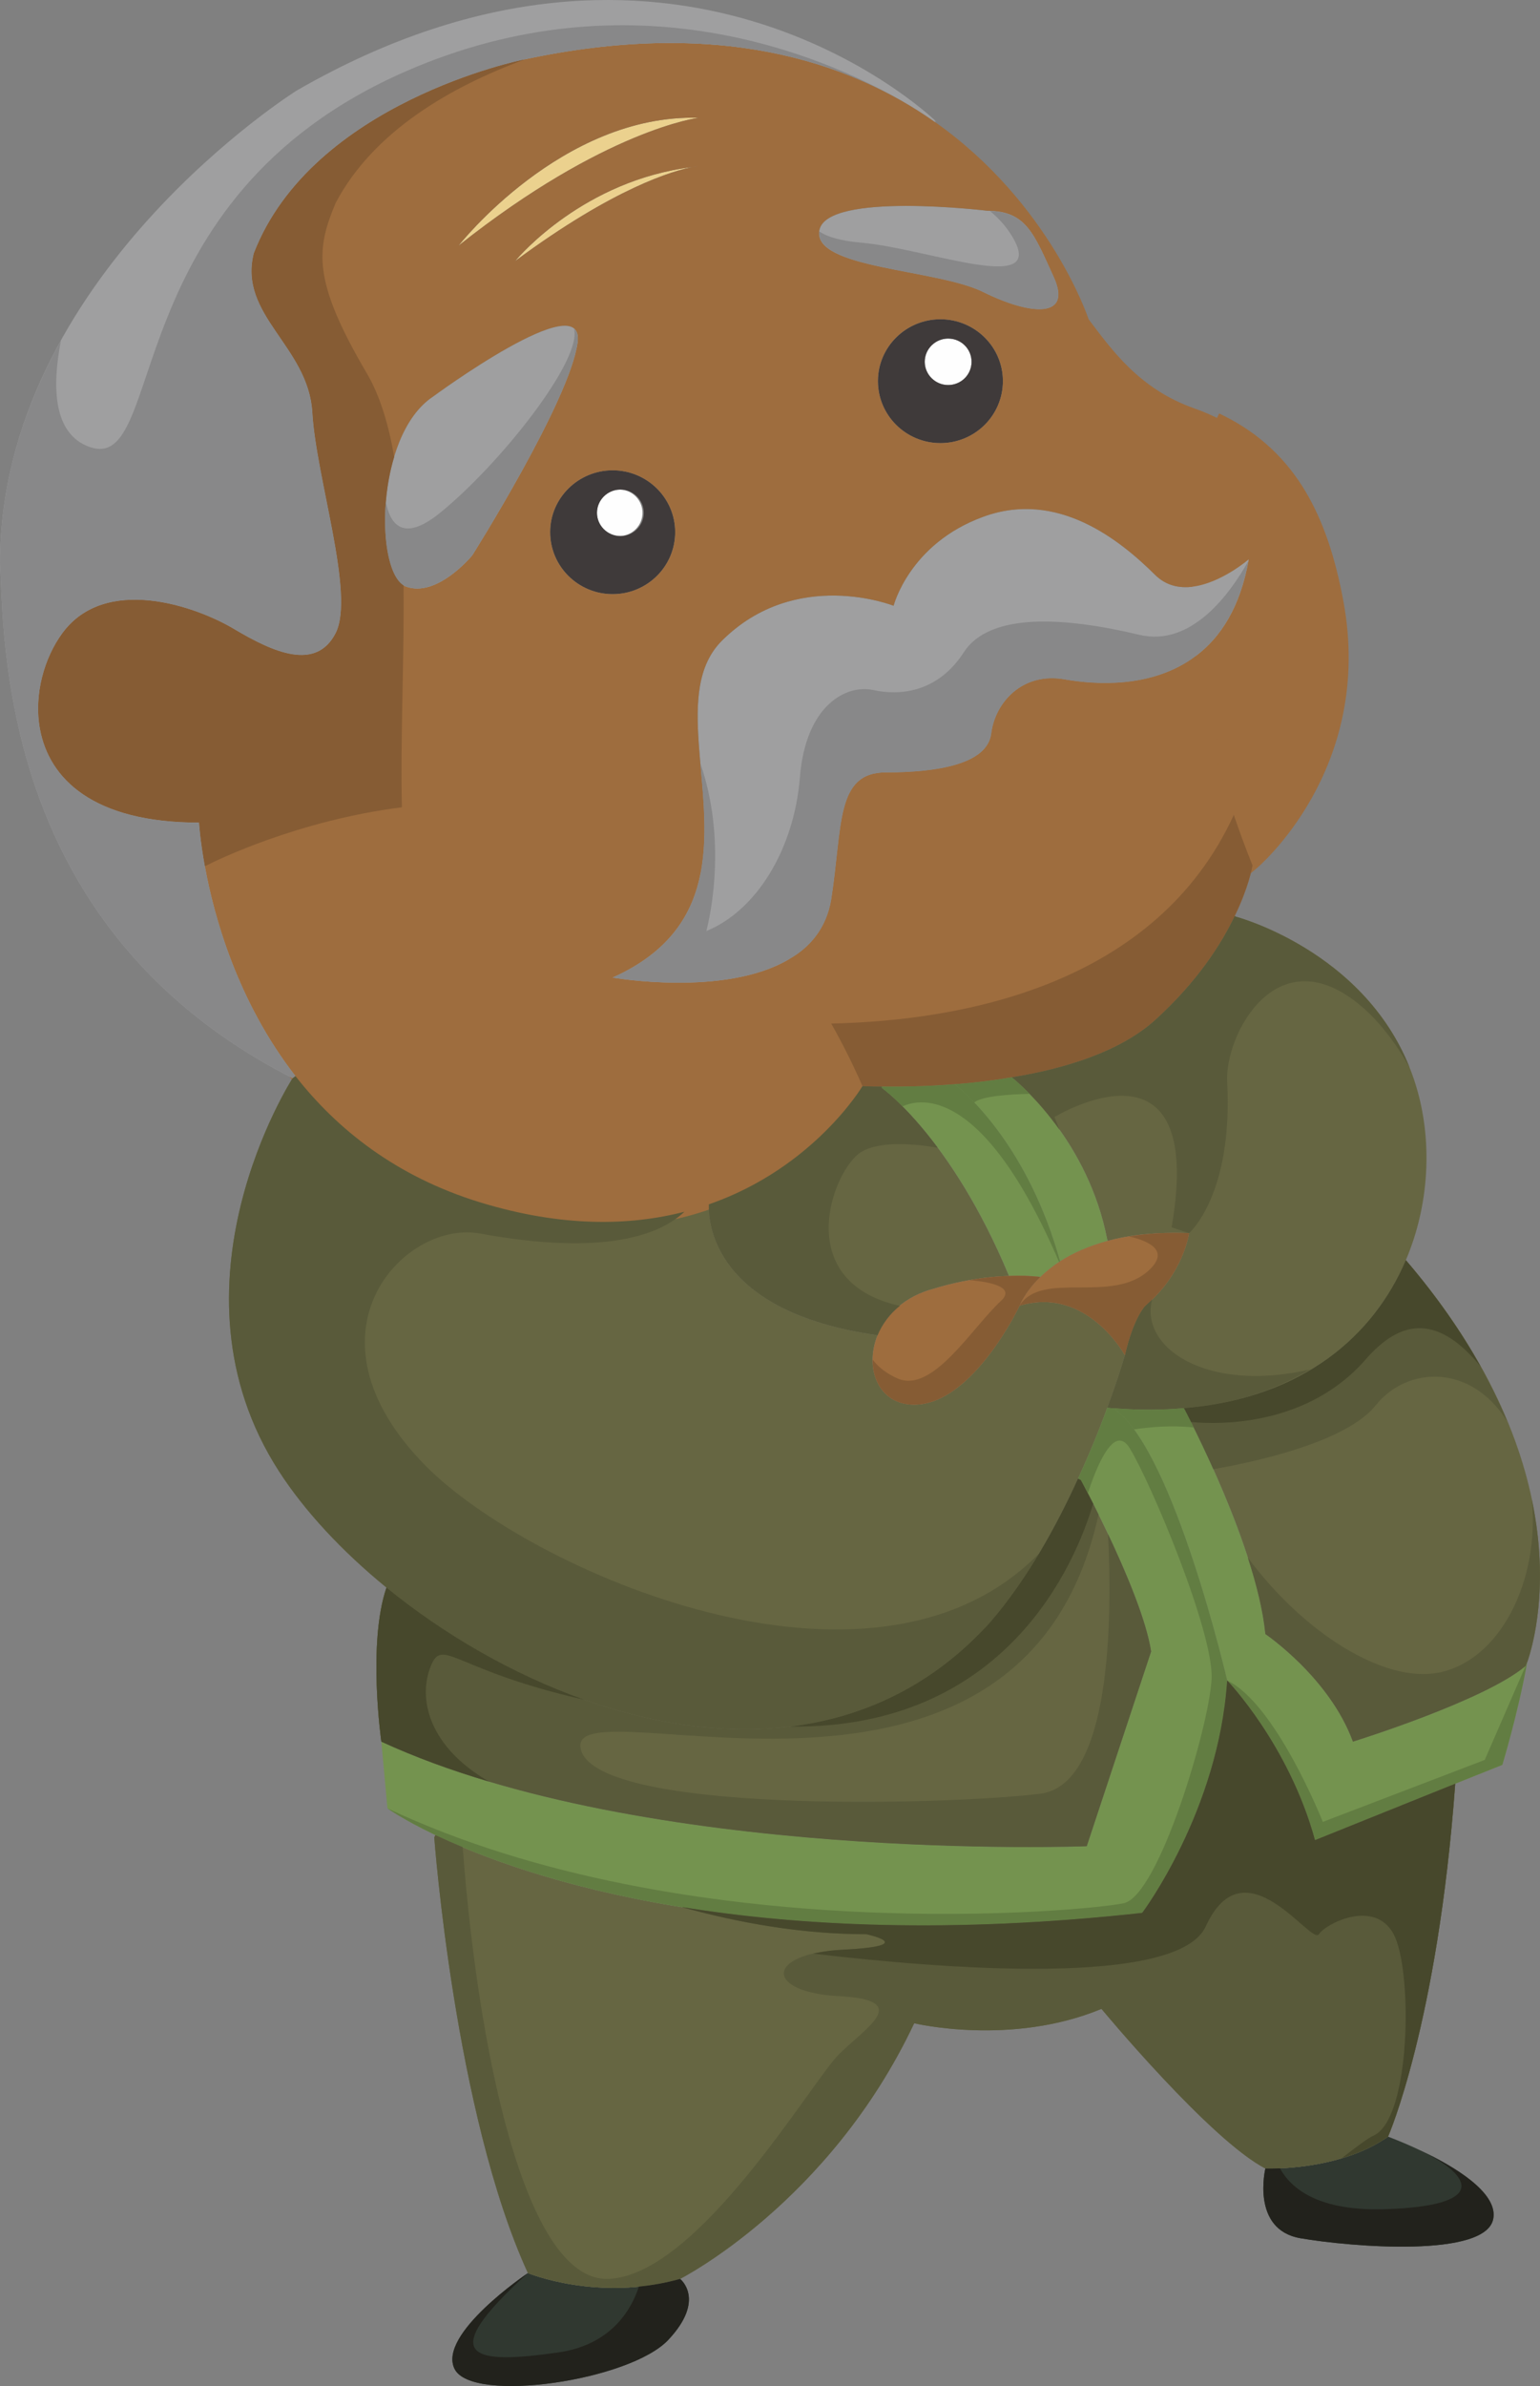 <svg version="1.1" xmlns="http://www.w3.org/2000/svg" xmlns:xlink="http://www.w3.org/1999/xlink" width="76.79" height="118.873" viewBox="0,0,76.79,118.873"><rect x="0" y="0" width="76.79" height="118.873" fill="#808080" stroke="none"/><g transform="translate(-202,-120.472)"><g data-paper-data="{&quot;isPaintingLayer&quot;:true}" fill-rule="evenodd" stroke-linecap="butt" stroke-linejoin="miter" stroke-miterlimit="10" stroke-dasharray="" stroke-dashoffset="0" style="mix-blend-mode: normal"><path d="M271.213,226.922c0,0 5.556,2.016 5.253,4.051c-0.28,2.016 -7.144,1.436 -9.62,1.008c-2.485,-0.428 -1.75,-3.473 -1.75,-3.473c0,0 3.642,0.15 6.117,-1.586M235.912,234.008c0,0 1.307,1.019 -0.585,3.033c-1.903,2.037 -9.781,3.193 -10.657,1.457c-0.876,-1.734 3.653,-4.78 3.653,-4.78c0,0 3.502,1.448 7.589,0.29" fill="#303830" stroke="none" stroke-width="1"/><path d="M267.57,212.15l6.992,-2.813c-0.874,11.957 -3.35,17.585 -3.35,17.585c-2.474,1.736 -6.117,1.586 -6.117,1.586c-2.777,-1.447 -8.171,-7.953 -8.171,-7.953c-4.53,1.875 -9.34,0.716 -9.34,0.716c-4.236,8.974 -11.672,12.736 -11.672,12.736c-4.086,1.158 -7.588,-0.29 -7.588,-0.29c-3.654,-7.954 -4.67,-21.706 -4.67,-21.706l0.06,-0.116c4.552,2.164 15.77,6.01 35.24,3.878c0,0 3.807,-5.06 4.238,-11.577c0,0 3.07,3.184 4.378,7.954M252.314,184.04c-2.02,0.058 -3.713,0.625 -3.713,0.625c-1.505,0.382 -2.439,1.333 -2.847,2.34l-0.072,-0.026c-8.114,-1.167 -8.37,-5.601 -8.335,-6.506c5.243,-1.816 7.659,-5.892 7.659,-5.892c0,0 0.361,0.025 0.968,0.025v0.07c0,0 3.444,2.418 6.34,9.365" fill="#666642" stroke="none" stroke-width="1"/><path d="M221.273,199.565c-2.23,-1.817 -4.087,-3.82 -5.357,-5.788c-5.99,-9.262 0.676,-19.589 0.676,-19.589l0.14,-0.105c2.067,2.64 5.008,5 9.2,6.288c4.727,1.445 8.51,1.12 11.415,0.102c-0.033,0.904 0.222,5.339 8.335,6.507l0.071,0.025c-0.654,1.63 0.035,3.449 1.832,3.449c2.919,0 5.254,-4.931 5.254,-4.931c3.35,-1.008 5.252,2.465 5.252,2.465c0,0 -0.291,1.042 -0.874,2.617c-0.438,1.196 -0.925,2.374 -1.46,3.53c-1.085,2.385 -2.557,5.047 -4.39,7.166c-8.382,9.24 -21.83,5.002 -30.094,-1.736" fill="#666642" stroke="none" stroke-width="1"/><path d="M259.399,202.75l-3.21,9.7c0,0 -22.028,0.857 -35.173,-5.209c0,0 -0.7,-4.897 0.257,-7.676c8.265,6.738 21.712,10.976 30.094,1.736c1.833,-2.119 3.305,-4.78 4.39,-7.166l0.14,0.07c0,0 3.058,5.65 3.502,8.544M272.1,183.254c-1.588,3.739 -5.114,6.887 -11.067,7.373c-1.122,0.097 -2.25,0.101 -3.373,0.012c-0.149,-0.001 -0.297,-0.012 -0.444,-0.034c0.584,-1.575 0.876,-2.617 0.876,-2.617c0.431,-1.886 1.016,-2.465 1.016,-2.465c1.901,-1.586 2.182,-3.612 2.182,-3.612c-1.634,-0.07 -2.977,0.092 -4.062,0.381l-0.023,-0.091c-0.946,-4.829 -4.274,-7.666 -4.752,-8.059c2.65,-0.428 5.394,-1.272 7.144,-2.849c2.078,-1.886 3.292,-3.76 3.968,-5.186l0.06,0.035c0,0 7.156,1.874 9.058,8.683c0.723,2.581 0.595,5.662 -0.583,8.429" fill="#666642" stroke="none" stroke-width="1"/><path d="M278.158,203.27c-0.01,0 -0.01,0.011 -0.01,0.023l-0.071,0.175c-2.043,1.736 -8.616,3.773 -8.616,3.773c-1.167,-3.196 -4.365,-5.36 -4.365,-5.36c-0.42,-4.296 -3.782,-10.721 -4.064,-11.253c5.954,-0.487 9.48,-3.636 11.068,-7.375c8.884,10.363 6.526,18.663 6.058,20.017" fill="#666642" stroke="none" stroke-width="1"/><path d="M274.563,209.336l-6.992,2.813c-1.309,-4.77 -4.378,-7.954 -4.378,-7.954c0,0 -2.626,-11.287 -5.545,-13.465l0.012,-0.09c1.123,0.089 2.251,0.084 3.373,-0.013c0.28,0.533 3.644,6.958 4.063,11.254c0,0 3.198,2.164 4.366,5.36c0,0 6.572,-2.037 8.615,-3.774l0.07,-0.175c-0.444,2.501 -1.237,5.107 -1.237,5.107z" fill="#74934f" stroke="none" stroke-width="1"/><path d="M257.648,190.731c2.919,2.178 5.545,13.465 5.545,13.465c-0.433,6.518 -4.237,11.577 -4.237,11.577c-19.472,2.131 -30.69,-1.714 -35.243,-3.877c-1.623,-0.776 -2.393,-1.332 -2.393,-1.332l-0.305,-3.323c13.145,6.067 35.174,5.21 35.174,5.21l3.21,-9.702c-0.443,-2.895 -3.501,-8.543 -3.501,-8.543l-0.14,-0.071c0.534,-1.156 1.021,-2.334 1.458,-3.53c0.151,0.022 0.304,0.035 0.443,0.035zM257.205,182.2l0.023,0.092c-0.982,0.267 -1.764,0.626 -2.37,1.018c-1.564,-5.626 -4.587,-8.299 -5.253,-8.821c0.954,-0.069 1.905,-0.185 2.848,-0.346c0.478,0.392 3.806,3.229 4.752,8.057" fill="#74934f" stroke="none" stroke-width="1"/><path d="M254.858,183.31c-0.355,0.231 -0.687,0.495 -0.993,0.788l-0.011,-0.013c-0.511,-0.054 -1.026,-0.069 -1.54,-0.045c-2.896,-6.946 -6.34,-9.365 -6.34,-9.365v-0.07c0.829,0.011 2.124,0 3.631,-0.117c0.666,0.522 3.69,3.197 5.253,8.823" fill="#74934f" stroke="none" stroke-width="1"/><path d="M236.519,128.795c-0.923,0.186 -3.853,0.996 -8.825,4.678c0.198,-0.244 3.443,-4.018 8.825,-4.678M224.868,132.708c0,0 5.148,-6.565 11.967,-6.367c0,0 -4.671,0.578 -11.967,6.367" fill="#ebd18e" stroke="none" stroke-width="1"/><path d="M268.738,150.455c1.552,8.3 -4.285,13.128 -4.285,13.128c-1.599,-3.959 -2.427,-7.432 -2.777,-10.394l-0.036,-0.046c1.214,-0.915 2.207,-2.41 2.628,-4.806c0,0 -1.378,1.192 -2.815,1.365c-0.047,-5.162 1.32,-8.056 1.448,-8.3c3.572,1.784 5.078,4.979 5.837,9.053M237.347,180.473c-2.907,1.019 -6.69,1.343 -11.417,-0.102c-4.19,-1.287 -7.132,-3.648 -9.198,-6.288c-2.895,-3.714 -4.062,-7.953 -4.519,-10.453c1.204,-0.615 14.29,-6.969 24.645,0.3l0.08,0.025c-0.397,2.072 -1.552,3.947 -4.388,5.22c0,0 5.592,0.985 8.79,-0.915c1.342,1.725 2.567,3.81 3.666,6.322c0,0 -2.416,4.075 -7.659,5.891" data-paper-data="{&quot;origPos&quot;:null}" fill="#9e6d3e" stroke="#9e6d3e" stroke-width="0.5"/><path d="M232.936,144.863c0.616,0.031 1.1,0.54 1.1,1.157c0,0.617 -0.484,1.126 -1.1,1.157c-0.643,0 -1.17,-0.52 -1.17,-1.155c0,-0.637 0.527,-1.16 1.17,-1.16M249.278,137.34c0.654,0 1.168,0.52 1.168,1.157c0,0.636 -0.514,1.157 -1.168,1.157c-0.641,0.001 -1.162,-0.516 -1.167,-1.157c0,-0.637 0.525,-1.158 1.167,-1.158" fill="#fefefe" stroke="none" stroke-width="1"/><path d="M250.445,138.497c0,-0.637 -0.514,-1.158 -1.167,-1.158c-0.642,0 -1.168,0.521 -1.168,1.158c0,0.637 0.526,1.157 1.168,1.157c0.653,0 1.167,-0.52 1.167,-1.157M248.893,136.377c1.716,0 3.116,1.38 3.116,3.08c0,1.714 -1.4,3.092 -3.116,3.092c-1.716,0 -3.117,-1.378 -3.117,-3.092c0,-1.7 1.4,-3.08 3.117,-3.08M234.102,146.022c0,-0.309 -0.123,-0.605 -0.342,-0.823c-0.219,-0.218 -0.516,-0.339 -0.825,-0.337c-0.642,0 -1.167,0.523 -1.167,1.16c0,0.637 0.525,1.158 1.167,1.158c0.653,0 1.167,-0.521 1.167,-1.158M232.55,143.902c1.716,0 3.116,1.38 3.116,3.08c0,1.714 -1.4,3.091 -3.116,3.091c-1.716,0 -3.117,-1.377 -3.117,-3.091c0,-1.7 1.401,-3.08 3.117,-3.08" fill="#3f3a3a" stroke="none" stroke-width="1"/><path d="M241.34,168.26c-3.198,1.9 -8.79,0.915 -8.79,0.915c2.836,-1.273 3.991,-3.148 4.389,-5.22c0.805,-4.17 -1.413,-9.11 1.062,-11.566c3.69,-3.67 8.557,-1.737 8.557,-1.737c0,0 0.782,-3.09 4.47,-4.434c3.702,-1.355 6.819,1.158 8.57,2.894c0.548,0.544 1.213,0.672 1.855,0.59c1.436,-0.173 2.814,-1.364 2.814,-1.364c-0.42,2.395 -1.412,3.89 -2.627,4.805c-2.217,1.677 -5.137,1.422 -6.525,1.18c-2.137,-0.393 -3.502,1.156 -3.69,2.697c-0.197,1.54 -2.73,1.933 -5.252,1.933c-2.534,0 -2.148,2.696 -2.732,6.367c-0.245,1.39 -1.04,2.34 -2.101,2.94M254.531,134.247c0.98,2.13 -1.167,1.934 -3.502,0.776c-2.335,-1.157 -8.556,-1.157 -8.171,-3.09c0.396,-1.922 8.37,-0.961 8.37,-0.961c1.949,0 2.334,1.158 3.303,3.275" fill="#9f9fa0" stroke="none" stroke-width="1"/><path d="M249.605,174.489c-1.208,0.093 -2.42,0.132 -3.632,0.117c-0.606,0 -0.968,-0.025 -0.968,-0.025c-1.097,-2.51 -2.322,-4.597 -3.665,-6.32c1.062,-0.602 1.856,-1.55 2.1,-2.942c0.585,-3.669 0.2,-6.366 2.733,-6.366c2.521,0 5.054,-0.394 5.252,-1.934c0.187,-1.54 1.554,-3.09 3.69,-2.697c1.39,0.242 4.307,0.499 6.525,-1.18l0.036,0.047c0.35,2.963 1.178,6.436 2.777,10.395c0,0 -0.01,0 0,0.01c-0.023,0.116 -0.198,1.1 -0.887,2.514c-0.676,1.423 -1.89,3.298 -3.97,5.186c-1.75,1.576 -4.493,2.42 -7.144,2.848c-0.943,0.162 -1.893,0.277 -2.847,0.347" data-paper-data="{&quot;origPos&quot;:null}" fill="#9e6d3e" stroke="none" stroke-width="1"/><path d="M230.8,137.535c0.384,-2.893 -7.205,2.699 -7.205,2.699c-2.917,1.932 -2.917,8.879 -1.354,9.458c1.554,0.578 3.304,-1.552 3.304,-1.552c0,0 4.868,-7.71 5.254,-10.605M235.667,146.983c0,-1.7 -1.402,-3.08 -3.118,-3.08c-1.716,0 -3.117,1.38 -3.117,3.08c0,1.714 1.401,3.09 3.117,3.09c1.716,0 3.118,-1.376 3.118,-3.09M236.834,126.34c-6.817,-0.198 -11.965,6.367 -11.965,6.367c7.295,-5.789 11.965,-6.367 11.965,-6.367M252.008,139.456c0,-1.7 -1.4,-3.08 -3.115,-3.08c-1.716,0 -3.117,1.38 -3.117,3.08c0,1.714 1.4,3.092 3.117,3.092c1.716,0 3.115,-1.378 3.115,-3.092M251.028,135.022c2.336,1.158 4.484,1.355 3.504,-0.775c-0.97,-2.118 -1.355,-3.276 -3.305,-3.276c0,0 -7.973,-0.961 -8.37,0.961c-0.384,1.933 5.838,1.933 8.171,3.09M261.536,140.812c0.49,0.172 0.944,0.37 1.365,0.59c-0.129,0.244 -1.494,3.137 -1.448,8.3c-0.642,0.08 -1.307,-0.046 -1.856,-0.59c-1.75,-1.736 -4.867,-4.25 -8.569,-2.894c-3.688,1.343 -4.47,4.433 -4.47,4.433c0,0 -4.868,-1.932 -8.557,1.737c-2.475,2.455 -0.257,7.397 -1.063,11.567l-0.08,-0.026c-10.356,-7.268 -23.442,-0.915 -24.645,-0.3c-0.243,-1.343 -0.291,-2.175 -0.291,-2.175c-5.312,0 -7.47,-2.213 -7.926,-4.643c-0.327,-1.736 0.222,-3.59 1.12,-4.806c2.136,-2.893 6.62,-1.354 8.557,-0.195c1.95,1.157 4.087,2.118 5.066,0.195c0.97,-1.933 -0.979,-7.72 -1.166,-10.998c-0.2,-3.286 -3.702,-4.827 -2.92,-7.918c2.92,-7.525 13.425,-9.644 13.425,-9.644c9.643,-2.083 16.203,0.036 20.558,3.115c5.755,4.063 7.646,9.817 7.646,9.817c1.167,1.54 2.533,3.473 5.254,4.434M236.54,128.796c0.095,-0.025 0.187,-0.036 0.293,-0.047c0,0 -0.094,0.011 -0.293,0.047M236.518,128.796c-5.382,0.66 -8.628,4.433 -8.826,4.677c4.973,-3.682 7.903,-4.492 8.826,-4.677M254.858,183.31c0.606,-0.392 1.388,-0.752 2.37,-1.018c1.085,-0.289 2.428,-0.451 4.062,-0.382c0,0 -0.28,2.027 -2.182,3.613c0,0 -0.585,0.58 -1.016,2.465c0,0 -1.903,-3.473 -5.254,-2.465c0,0 0.244,-0.66 1.027,-1.425c0.27,-0.254 0.595,-0.532 0.993,-0.787" data-paper-data="{&quot;origPos&quot;:null}" fill="#9e6d3e" stroke="none" stroke-width="1"/><path d="M252.314,184.04c0.514,-0.025 1.029,-0.009 1.54,0.046l0.01,0.012c-0.78,0.765 -1.026,1.425 -1.026,1.425c0,0 -2.334,4.93 -5.253,4.93c-1.798,0 -2.487,-1.817 -1.831,-3.448c0.408,-1.007 1.342,-1.958 2.847,-2.34c0,0 1.693,-0.567 3.713,-0.624" data-paper-data="{&quot;origPos&quot;:null}" fill="#9e6d3e" stroke="none" stroke-width="0"/><path d="M216.79,124.986c18.655,-10.755 31.345,1.019 31.881,1.529l-0.035,0.046c-4.354,-3.08 -10.914,-5.198 -20.557,-3.114c0,0 -10.507,2.117 -13.424,9.643c-0.784,3.09 2.719,4.631 2.917,7.919c0.188,3.277 2.138,9.064 1.168,10.998c-0.981,1.923 -3.117,0.961 -5.067,-0.197c-1.937,-1.157 -6.42,-2.697 -8.557,0.197c-0.899,1.216 -1.446,3.069 -1.12,4.805c0.455,2.43 2.615,4.642 7.927,4.642c0,0 0.046,0.833 0.291,2.176c0.455,2.501 1.624,6.738 4.518,10.454l-0.14,0.104c-8.801,-4.48 -12.222,-11.415 -13.588,-17.145c-0.876,-3.636 -0.922,-6.795 -1.004,-8.509c0,-14.286 14.79,-23.548 14.79,-23.548" fill="#9f9fa0" stroke="none" stroke-width="1"/><path d="M223.596,140.233c0,0 7.589,-5.592 7.204,-2.698c-0.387,2.896 -5.254,10.606 -5.254,10.606c0,0 -1.75,2.129 -3.304,1.552c-1.564,-0.58 -1.564,-7.526 1.354,-9.46" fill="#9f9fa0" stroke="none" stroke-width="1"/><path d="M222.123,149.614c0.037,3.705 -0.163,7.651 -0.083,11.076c-5.174,0.659 -9.186,2.613 -9.827,2.94c-0.243,-1.344 -0.29,-2.176 -0.29,-2.176c-5.313,0 -7.472,-2.212 -7.926,-4.642c-0.328,-1.735 0.22,-3.59 1.12,-4.805c2.136,-2.894 6.619,-1.354 8.556,-0.197c1.95,1.158 4.087,2.119 5.067,0.197c0.97,-1.934 -0.98,-7.721 -1.167,-10.999c-0.199,-3.287 -3.702,-4.828 -2.919,-7.918c2.919,-7.526 13.425,-9.643 13.425,-9.643l0.112,-0.022c-3.718,1.368 -7.57,3.589 -9.455,7.16c-0.973,2.316 -1.169,3.859 1.557,8.489c0.657,1.12 1.085,2.546 1.362,4.162c-0.783,2.6 -0.5,5.778 0.468,6.378M243.448,171.466c6.518,-0.142 16.174,-1.892 20.074,-10.395c0.287,0.846 0.597,1.684 0.932,2.513c0,0 -0.011,0 0,0.011c-0.023,0.116 -0.199,1.099 -0.888,2.512c-0.677,1.425 -1.891,3.3 -3.968,5.186c-1.751,1.576 -4.495,2.42 -7.145,2.85c-0.943,0.161 -1.894,0.277 -2.848,0.346c-1.507,0.117 -2.801,0.128 -3.631,0.117c-0.606,0 -0.968,-0.024 -0.968,-0.024c-0.466,-1.065 -0.986,-2.105 -1.558,-3.116" data-paper-data="{&quot;origPos&quot;:null}" fill="#865c34" stroke="none" stroke-width="1"/><path d="M222.238,124.025c11.243,-4.906 20.826,-0.748 24.636,1.42c-4.305,-2.433 -10.373,-3.819 -18.795,-1.999c0,0 -10.507,2.119 -13.424,9.644c-0.783,3.091 2.719,4.632 2.917,7.918c0.188,3.277 2.137,9.066 1.168,10.999c-0.981,1.923 -3.117,0.962 -5.067,-0.196c-1.937,-1.159 -6.42,-2.699 -8.557,0.196c-0.898,1.215 -1.446,3.07 -1.12,4.804c0.455,2.432 2.615,4.644 7.926,4.644c0,0 0.047,0.831 0.292,2.175c0.456,2.5 1.624,6.739 4.518,10.453l-0.14,0.105c-8.801,-4.481 -12.222,-11.415 -13.588,-17.146c-0.876,-3.634 -0.922,-6.795 -1.004,-8.508c0,-4.162 1.26,-7.894 3.039,-11.097c-0.449,2.31 -0.397,4.668 1.439,5.306c3.892,1.35 1.168,-12.351 15.76,-18.718M248.594,126.442c0.026,0.024 0.052,0.048 0.077,0.073l-0.035,0.046l-0.042,-0.119" fill="#888889" stroke="none" stroke-width="1"/><path d="M248.636,126.56c-0.537,-0.38 -1.11,-0.745 -1.717,-1.09c1.107,0.634 1.717,1.09 1.717,1.09M230.623,136.855c0.149,0.13 0.222,0.34 0.176,0.68c-0.386,2.895 -5.254,10.605 -5.254,10.605c0,0 -1.75,2.13 -3.304,1.553c-0.784,-0.291 -1.172,-2.179 -1.002,-4.23c0.201,1.087 0.83,2.077 2.702,0.56c3.03,-2.46 7.096,-7.623 6.682,-9.168M254.531,134.247c0.981,2.13 -1.167,1.934 -3.502,0.776c-2.301,-1.142 -8.371,-1.16 -8.171,-3.015c0.374,0.249 1.012,0.461 2.095,0.555c3.356,0.291 9.485,2.749 7.442,-0.433c-0.286,-0.447 -0.64,-0.824 -1.036,-1.147c1.826,0.054 2.228,1.2 3.172,3.264M258.815,152.1c2.61,0.621 4.542,-2.085 5.433,-3.679c-0.428,2.345 -1.409,3.818 -2.608,4.722c-2.218,1.677 -5.136,1.422 -6.525,1.18c-2.136,-0.393 -3.502,1.157 -3.69,2.697c-0.198,1.539 -2.731,1.933 -5.253,1.933c-2.532,0 -2.147,2.697 -2.731,6.367c-0.244,1.39 -1.039,2.34 -2.1,2.94c-3.2,1.9 -8.793,0.915 -8.793,0.915c2.837,-1.273 3.994,-3.148 4.39,-5.22c0.341,-1.764 0.141,-3.662 -0.015,-5.454c1.463,4.234 0.295,8.358 0.295,8.358c2.482,-1.011 4.379,-4.05 4.669,-7.67c0.292,-3.616 2.337,-4.628 3.65,-4.34c1.313,0.29 3.211,0.144 4.522,-1.881c1.314,-2.026 5.109,-1.737 8.756,-0.868" fill="#888889" stroke="none" stroke-width="1"/><path d="M223.211,193.486c5.119,5.194 22.293,12.85 30.599,4.382c-0.724,1.211 -1.538,2.389 -2.442,3.433c-8.383,9.24 -21.829,5.002 -30.096,-1.736c-2.228,-1.818 -4.085,-3.82 -5.357,-5.788c-5.989,-9.262 0.677,-19.589 0.677,-19.589l0.14,-0.105c2.067,2.64 5.008,5.001 9.199,6.288c4.095,1.253 7.477,1.174 10.2,0.47c-1.209,1.139 -3.966,2.241 -10.294,1.069c-3.795,-0.579 -9.047,5.066 -2.626,11.576" fill="#595a3a" stroke="none" stroke-width="1"/><path d="M244.953,177.858c-1.401,0.832 -3.584,6.452 1.917,7.672c-0.49,0.39 -0.874,0.897 -1.116,1.475l-0.072,-0.026c-8.114,-1.167 -8.37,-5.602 -8.336,-6.506c5.244,-1.816 7.66,-5.891 7.66,-5.891c0,0 0.361,0.023 0.968,0.023v0.07c0,0 1.205,0.854 2.785,2.977c-1.109,-0.188 -2.856,-0.36 -3.806,0.206M254.83,176.757c-1.074,-1.508 -2.125,-2.407 -2.378,-2.614c2.65,-0.429 5.395,-1.274 7.145,-2.849c2.079,-1.887 3.293,-3.762 3.97,-5.187l0.057,0.035c0,0 6.312,1.656 8.656,7.497c-0.69,-1.219 -1.505,-2.271 -2.375,-3.016c-4.232,-3.619 -6.858,1.447 -6.712,3.762c0.292,5.644 -1.903,7.524 -1.903,7.524l-0.869,-0.29c1.75,-10.128 -5.837,-5.498 -5.837,-5.498zM259.453,185.191c-0.649,2.435 2.731,4.698 7.879,3.505c-1.693,1.014 -3.763,1.725 -6.299,1.931c-1.05,0.094 -2.171,0.103 -3.374,0.012c-0.139,0 -0.292,-0.012 -0.443,-0.034c0.583,-1.575 0.875,-2.617 0.875,-2.617c0.433,-1.885 1.017,-2.465 1.017,-2.465c0.128,-0.108 0.231,-0.222 0.345,-0.332M257.25,196.898c0.879,1.857 1.906,4.267 2.149,5.851l-3.21,9.702c0,0 -22.028,0.856 -35.174,-5.21c0,0 -0.7,-4.896 0.257,-7.676c8.266,6.738 21.713,10.976 30.096,1.736c1.832,-2.119 3.304,-4.781 4.389,-7.166l0.14,0.07c0.302,0.568 0.596,1.14 0.88,1.717c-3.804,17.43 -26.257,8.367 -25.833,11.603c0.439,3.327 18.095,2.894 22.91,2.314c3.556,-0.427 3.611,-8.659 3.396,-12.941" fill="#595a3a" stroke="none" stroke-width="1"/><path d="M256.509,195.387c-0.88,2.948 -4.32,11.229 -15.11,11.104c3.642,-0.446 7.102,-2.029 9.968,-5.189c1.833,-2.12 3.305,-4.782 4.39,-7.167l0.14,0.071c0,0 0.252,0.467 0.612,1.181M223.503,203.423c-0.699,1.647 -0.134,4.071 2.88,5.807c-1.889,-0.562 -3.7,-1.221 -5.368,-1.989c0,0 -0.7,-4.896 0.257,-7.675c2.826,2.302 6.257,4.312 9.882,5.592c-6.429,-1.447 -7.068,-3.109 -7.651,-1.735" fill="#47482c" stroke="none" stroke-width="1"/><path d="M270.587,190.498c-1.497,1.874 -6.309,2.862 -8.086,3.17c-0.729,-1.624 -1.353,-2.824 -1.468,-3.04c5.954,-0.487 9.48,-3.634 11.068,-7.374c2.461,2.872 4.038,5.575 5.053,8.028c-1.817,-2.898 -4.997,-2.752 -6.567,-0.784M278.386,195.188c0.902,4.326 0.036,7.316 -0.228,8.082c-0.011,0 -0.011,0.012 -0.011,0.022l-0.07,0.175c-2.043,1.737 -8.616,3.774 -8.616,3.774c-1.167,-3.196 -4.365,-5.36 -4.365,-5.36c-0.115,-1.165 -0.447,-2.486 -0.875,-3.806c2.82,3.792 6.797,6.237 9.478,5.735c3.074,-0.576 5.077,-4.535 4.687,-8.622" fill="#595a3a" stroke="none" stroke-width="1"/><path d="M270.197,188.085c-2.935,3.476 -7.429,3.361 -8.81,3.233c-0.181,-0.36 -0.308,-0.604 -0.354,-0.691c5.954,-0.486 9.479,-3.634 11.068,-7.373c1.579,1.843 2.791,3.615 3.727,5.297c-2.307,-2.824 -4.144,-2.104 -5.63,-0.466" fill="#47482c" stroke="none" stroke-width="1"/><path d="M247.004,175.591c-0.631,-0.632 -1.03,-0.916 -1.03,-0.916v-0.07c0.829,0.011 2.124,0 3.631,-0.117c0.664,0.523 3.689,3.196 5.253,8.823c-0.018,0.011 -0.031,0.023 -0.048,0.035c-3.778,-8.787 -6.919,-8.164 -7.806,-7.755M257.648,190.731c2.919,2.178 5.545,13.465 5.545,13.465c-0.433,6.517 -4.237,11.577 -4.237,11.577c-19.472,2.131 -30.69,-1.714 -35.243,-3.877c-1.623,-0.776 -2.393,-1.332 -2.393,-1.332c14.937,7.043 34.967,5.112 36.717,4.726c1.752,-0.384 4.28,-8.876 4.378,-11.191c0.098,-2.316 -3.017,-9.743 -4.085,-11.479c-0.781,-1.268 -1.664,0.952 -2.086,2.247c-0.21,-0.411 -0.347,-0.661 -0.347,-0.661l-0.14,-0.072c0.535,-1.156 1.022,-2.334 1.459,-3.53c0.146,0.023 0.294,0.035 0.442,0.036l-0.01,0.091" fill="#627d42" stroke="none" stroke-width="1"/><path d="M258.544,191.685c-0.293,-0.4 -0.593,-0.726 -0.895,-0.954l0.01,-0.093c1.123,0.09 2.252,0.086 3.375,-0.01c0.056,0.106 0.236,0.454 0.49,0.964c-1.082,-0.127 -2.217,-0.021 -2.98,0.093M278.146,203.3c-0.444,2.498 -1.236,5.098 -1.236,5.098l-2.348,0.937l-6.991,2.815c-1.308,-4.77 -4.378,-7.954 -4.378,-7.954c2.432,1.159 4.767,7.043 4.767,7.043l8.074,-3.087l2.036,-4.679l0.007,-0.006l0.051,-0.127zM253.341,174.968c-0.986,0.022 -2.387,0.112 -2.761,0.428c-0.445,-0.465 -0.796,-0.766 -0.975,-0.908c0.954,-0.068 1.905,-0.184 2.848,-0.345c0.128,0.104 0.458,0.385 0.888,0.825" fill="#627d42" stroke="none" stroke-width="1"/><path d="M253.865,184.098c-0.783,0.764 -1.027,1.426 -1.027,1.426c0,0 -2.335,4.93 -5.255,4.93c-1.356,0 -2.08,-1.039 -2.07,-2.25c0.289,0.394 0.725,0.715 1.24,0.942c1.751,0.77 3.696,-2.509 5.155,-3.86c0.688,-0.637 -0.302,-0.926 -1.564,-1.038c0.574,-0.102 1.25,-0.187 1.97,-0.207c0.514,-0.025 1.029,-0.01 1.54,0.045z" data-paper-data="{&quot;origPos&quot;:null}" fill="#865c34" stroke="none" stroke-width="1"/><path d="M258.306,182.071c0.987,-0.155 1.986,-0.209 2.984,-0.161c0,0 -0.281,2.027 -2.183,3.613c0,0 -0.584,0.579 -1.016,2.465c0,0 -1.903,-3.473 -5.254,-2.465c1.126,-1.789 4.616,-0.044 6.466,-1.779c0.995,-0.938 0.068,-1.422 -0.997,-1.673" data-paper-data="{&quot;origPos&quot;:null}" fill="#865c34" stroke="none" stroke-width="1"/><path d="M274.563,209.337c-0.875,11.957 -3.35,17.585 -3.35,17.585c-2.475,1.736 -6.118,1.586 -6.118,1.586c-2.777,-1.447 -8.171,-7.953 -8.171,-7.953c-4.529,1.876 -9.339,0.716 -9.339,0.716c-4.237,8.974 -11.673,12.736 -11.673,12.736c-4.086,1.158 -7.588,-0.29 -7.588,-0.29c-3.654,-7.954 -4.67,-21.706 -4.67,-21.706l0.059,-0.116c0.448,0.211 0.901,0.412 1.359,0.602c0.731,9.782 3.048,21.693 7.283,21.51c4.476,-0.19 10.117,-9.841 11.48,-11.192c1.363,-1.35 3.696,-2.7 0,-2.894c-3.697,-0.192 -3.697,-2.12 0.194,-2.314c3.891,-0.195 1.167,-0.772 1.167,-0.772c-3.235,0 -6.395,-0.57 -9.221,-1.355c5.78,0.938 13.371,1.344 22.98,0.293c0,0 3.806,-5.059 4.237,-11.577c0,0 3.071,3.184 4.378,7.954z" fill="#595a3a" stroke="none" stroke-width="1"/><path d="M274.563,209.337c-0.875,11.957 -3.35,17.585 -3.35,17.585c-0.712,0.499 -1.522,0.839 -2.312,1.075c0.781,-0.607 1.33,-1.015 1.588,-1.129c1.751,-0.772 1.947,-7.331 1.167,-9.647c-0.779,-2.316 -3.503,-0.966 -3.89,-0.386c-0.39,0.577 -3.698,-4.632 -5.643,-0.388c-1.393,3.042 -13.067,2.124 -19.579,1.356c0.488,-0.11 0.985,-0.176 1.485,-0.196c3.891,-0.195 1.167,-0.772 1.167,-0.772c-3.213,0 -6.349,-0.566 -9.161,-1.342c-0.004,-0.002 -0.007,-0.005 -0.009,-0.008c5.774,0.934 13.348,1.337 22.929,0.288c0,0 3.806,-5.059 4.237,-11.577c0,0 3.071,3.184 4.378,7.954z" fill="#47482c" stroke="none" stroke-width="1"/><path d="M235.912,234.008c0,0 1.307,1.019 -0.585,3.033c-1.903,2.037 -9.781,3.193 -10.657,1.457c-0.877,-1.734 3.653,-4.781 3.653,-4.781c-4.81,4.342 -2.582,4.535 1.503,3.956c2.625,-0.372 3.641,-2.096 4.033,-3.282c0.657,-0.065 1.345,-0.184 2.053,-0.383M272.892,227.637c1.608,0.766 3.767,2.045 3.574,3.335c-0.28,2.017 -7.144,1.438 -9.62,1.01c-2.485,-0.43 -1.75,-3.473 -1.75,-3.473c0,0 0.281,0.009 0.727,-0.01c0.568,1.027 1.94,2.141 5.25,2.035c5.062,-0.163 4.421,-1.607 1.819,-2.897M271.593,227.068c-0.126,-0.047 -0.25,-0.098 -0.38,-0.145c0,0 0.15,0.054 0.38,0.146" fill="#22221c" stroke="none" stroke-width="1"/></g></g></svg>